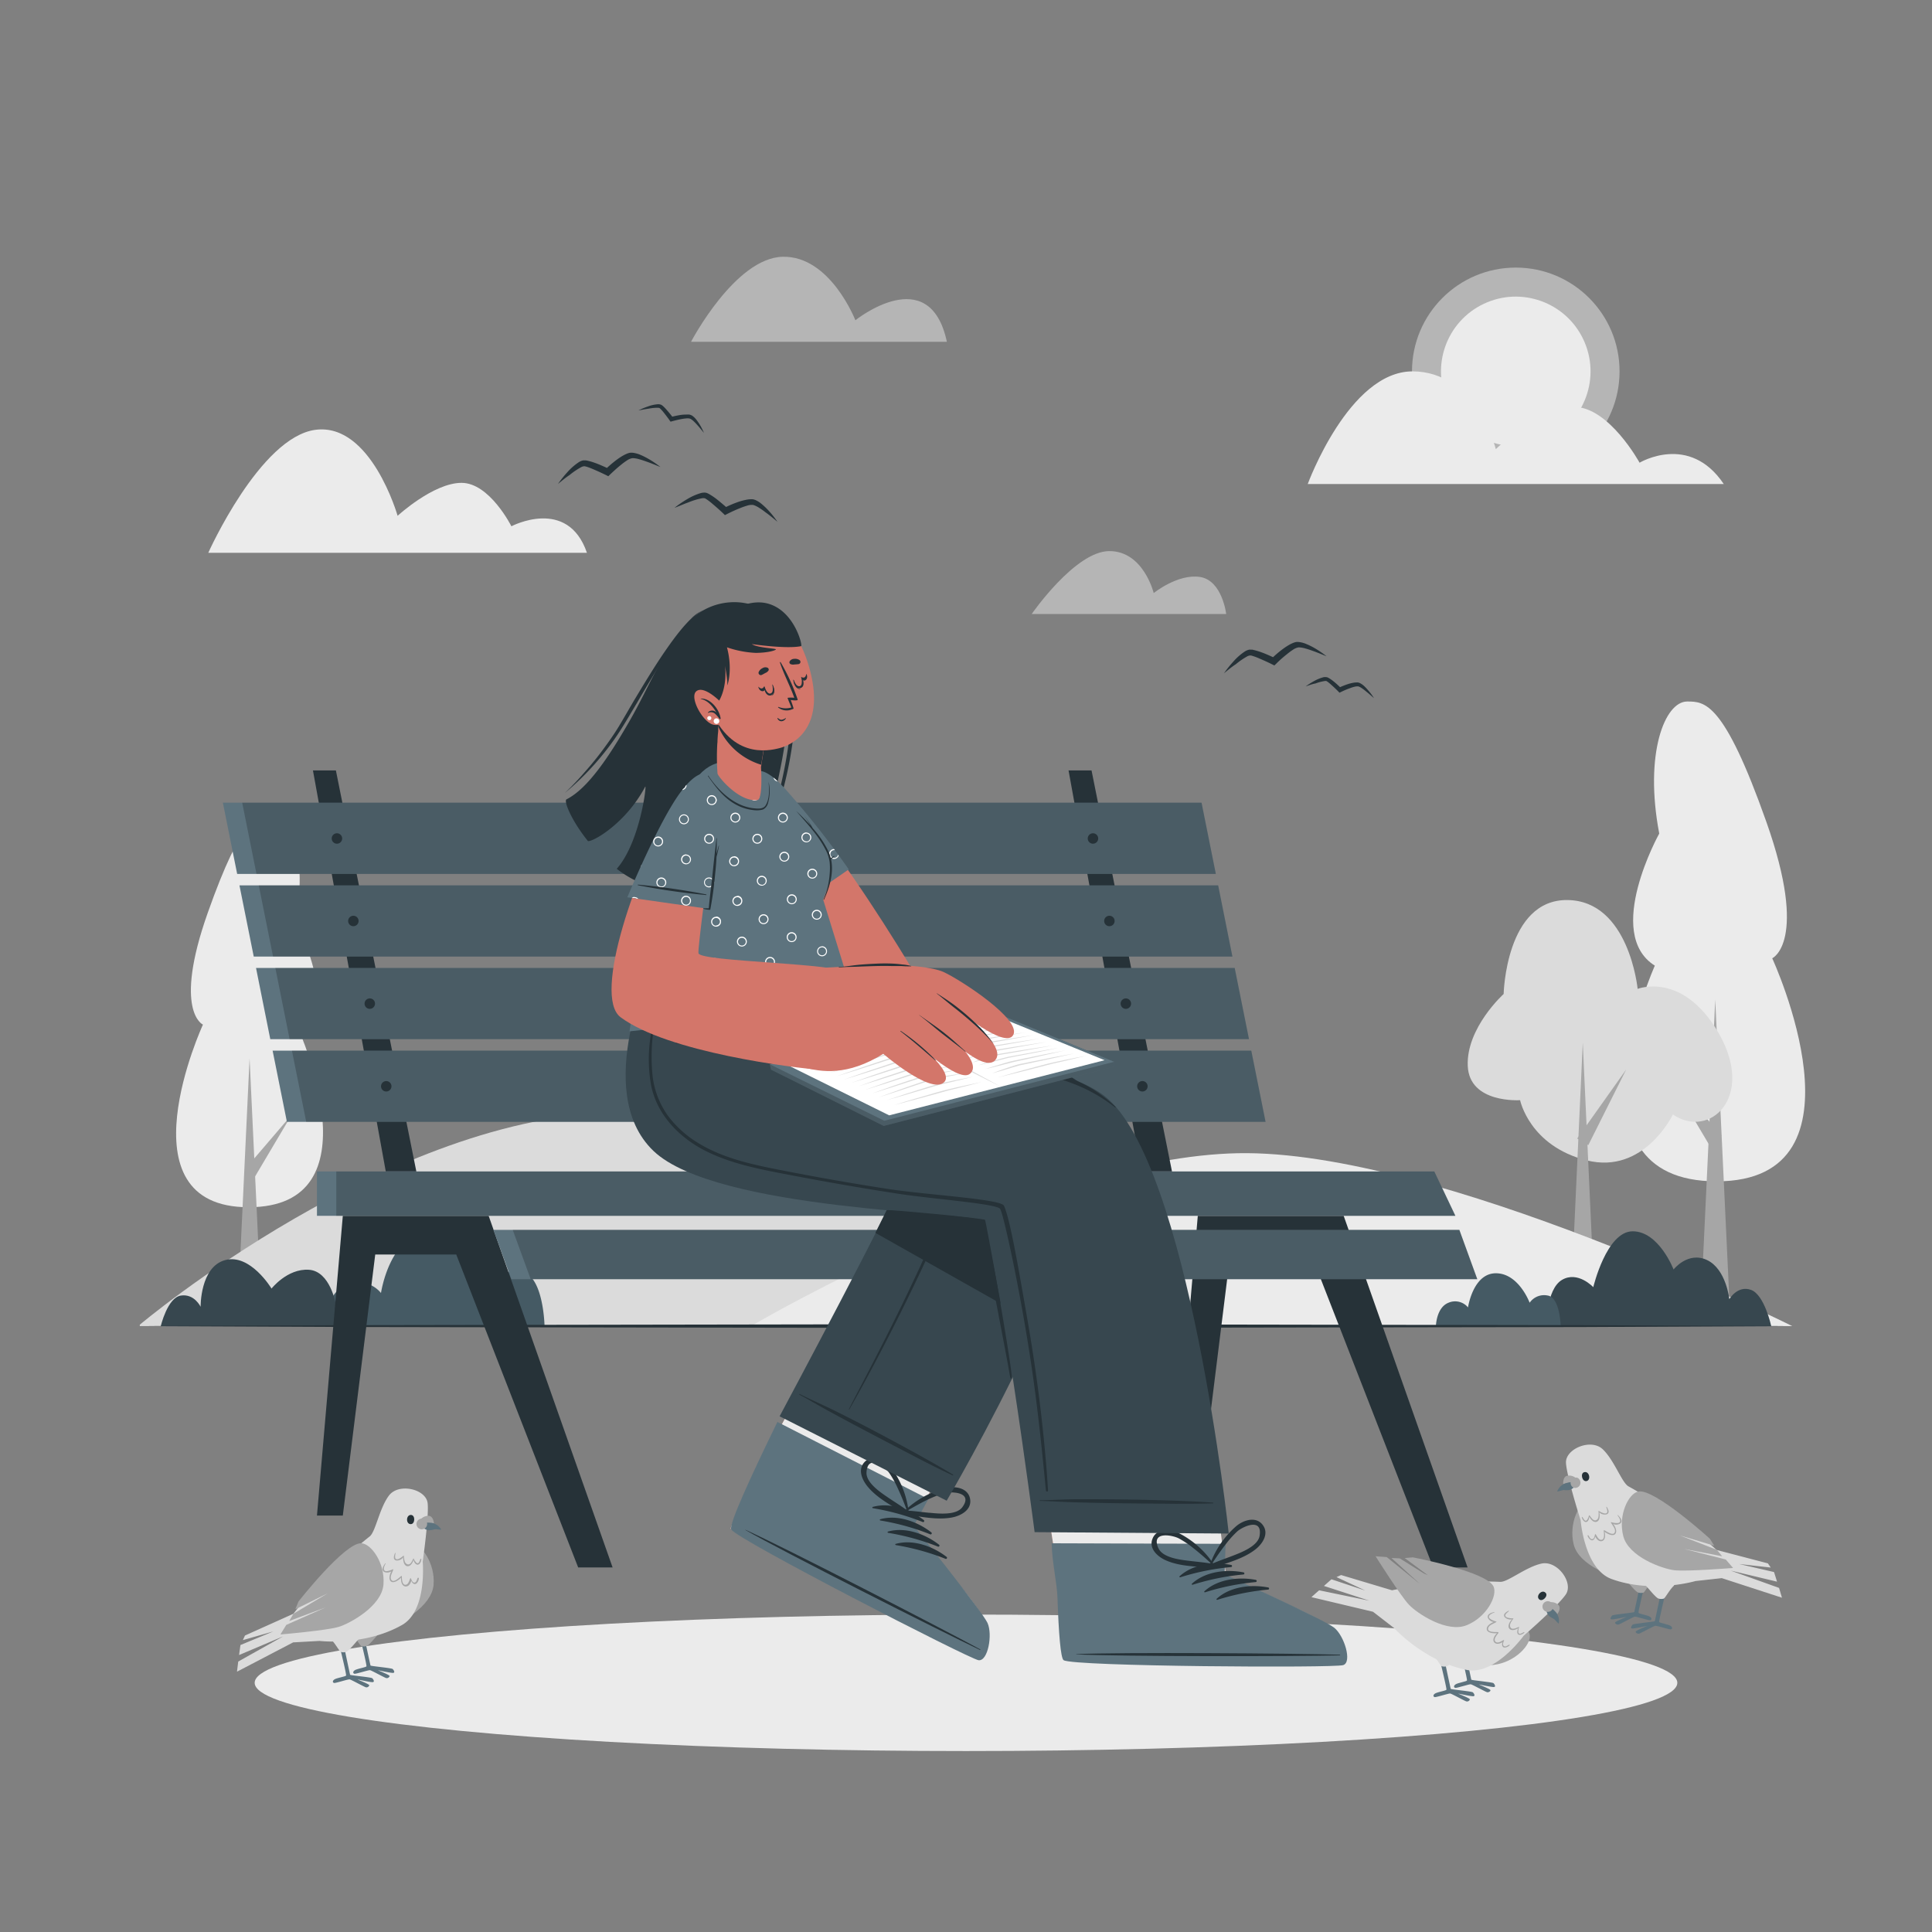<svg xmlns="http://www.w3.org/2000/svg" viewBox="0 0 500 500"><rect x="0" y="0" width="500" height="500" fill="#808080" stroke="none"/><g id="freepik--background-complete--inject-5"><path d="M428.27,249.91s-25.06,55.82,16,55.82S458.65,248,458.65,248s9.49-4.18-1.52-35.31-15.93-31.14-20.5-31.14c-5.78,0-11.16,13.48-7.22,34.17C429.41,215.74,415,241.56,428.27,249.91Z" style="fill:#ebebeb"></path><polygon points="447.86 342.74 443.9 258.67 439.95 342.74 447.86 342.74" style="fill:#a6a6a6"></polygon><polygon points="445.51 293.92 430.61 276.51 442.3 296.22 445.51 293.92" style="fill:#a6a6a6"></polygon><path d="M77.39,266.72s20.52,45.71-13.06,45.71-11.81-47.26-11.81-47.26-7.78-3.42,1.24-28.92,13.05-25.5,16.79-25.5c4.73,0,9.14,11,5.91,28C76.46,238.74,88.27,259.88,77.39,266.72Z" style="fill:#ebebeb"></path><polygon points="61.35 342.74 64.59 273.89 67.83 342.74 61.35 342.74" style="fill:#a6a6a6"></polygon><polygon points="63.27 302.76 75.48 288.5 65.91 304.64 63.27 302.76" style="fill:#a6a6a6"></polygon><path d="M423.82,255.92s11.69-4.64,21,11.51c9.52,16.56-2.41,27.47-11.88,21,0,0-7.42,15.59-22.27,11.88s-17.27-15.59-17.27-15.59-13.17.93-13.55-8.91,9.29-18.56,9.29-18.56.55-24.5,16.51-24.32S423.82,255.92,423.82,255.92Z" style="fill:#dbdbdb"></path><polygon points="412.96 342.74 409.62 269.84 406.27 342.74 412.96 342.74" style="fill:#a6a6a6"></polygon><polygon points="411.05 296.36 420.86 276.78 408.18 294.64 411.05 296.36" style="fill:#a6a6a6"></polygon><path d="M36.18,342.83s65.15-54.9,124.6-54.9c71.47,0,142.63,55.26,142.63,55.26H36.18" style="fill:#dbdbdb"></path><path d="M195,342.83s73.85-43.33,125.35-44.38,143.49,44.74,143.49,44.74H195" style="fill:#ebebeb"></path><circle cx="392.28" cy="96.11" r="26.86" style="fill:#ebebeb;opacity:0.5"></circle><circle cx="392.28" cy="96.11" r="19.35" transform="translate(-3.45 176.87) rotate(-25.3)" style="fill:#ebebeb"></circle><path d="M446.11,125.27H338.44s10.68-29.16,27.11-29.16,21.57,20.13,21.57,20.13,11.09-10.94,20.2-10.94,17,14.45,17,14.45S437.21,112,446.11,125.27Z" style="fill:#ebebeb"></path><path d="M317.34,158.91H267s11.25-16.29,20.1-16.29,11.48,10.86,11.48,10.86,6.25-5.06,12-4.16S317.34,158.91,317.34,158.91Z" style="fill:#ebebeb;opacity:0.5"></path><path d="M151.9,143.07h-98s13.42-30,27.78-31.84,21.22,22.26,21.22,22.26,9.26-8.53,16.54-8.53,12.91,11.24,12.91,11.24S146.9,128.5,151.9,143.07Z" style="fill:#ebebeb"></path><path d="M245.05,88.45H178.84s11.37-21.71,23.71-22,18.82,16.43,18.82,16.43S240.56,67.45,245.05,88.45Z" style="fill:#ebebeb;opacity:0.5"></path></g><g id="freepik--Shadow--inject-5"><ellipse cx="250" cy="435.51" rx="184.09" ry="17.66" style="fill:#ebebeb"></ellipse></g><g id="freepik--Plants--inject-5"><path d="M140.93,343.23h-57s.13-8.49,5.73-10.74a7.65,7.65,0,0,1,8.94,2.14S100.89,319,111.33,319s15.44,13.45,15.44,13.45,2.34-4.06,8.13-3.31S140.93,343.23,140.93,343.23Z" style="fill:#455a64"></path><path d="M458.4,343.23s-1.75-8.16-5.24-9.41-5.61,2.4-5.61,2.4-.82-7.79-5.77-10.12-8.66,2.44-8.66,2.44-3.8-9.88-10.58-9.88-10.2,14.46-10.2,14.46-4-4.31-8.11-1.88-4.1,12-4.1,12Z" style="fill:#37474f"></path><path d="M94.15,343.23H41.6s1.73-7.41,5.22-7.94,5.1,2.91,5.1,2.91-.16-10.33,6.35-12.09,12,7.37,12,7.37,4.08-5.21,9.64-4.87,7,8.93,7,8.93S91.92,334.56,94.15,343.23Z" style="fill:#37474f"></path><path d="M403.9,343.23H371.61s.07-4.81,3.25-6.08a4.32,4.32,0,0,1,5.06,1.21s1.29-8.84,7.21-8.84,8.74,7.63,8.74,7.63a4.54,4.54,0,0,1,4.61-1.88C403.77,335.7,403.9,343.23,403.9,343.23Z" style="fill:#455a64"></path></g><g id="freepik--Floor--inject-5"><polygon points="37.79 343.19 90.84 342.95 143.9 342.86 250 342.69 356.1 342.86 409.15 342.95 462.21 343.19 409.15 343.44 356.1 343.52 250 343.69 143.9 343.52 90.84 343.43 37.79 343.19" style="fill:#263238"></polygon></g><g id="freepik--Bench--inject-5"><polygon points="88.72 314.65 82.03 392.23 88.72 392.23 97.11 324.67 118.08 324.67 149.63 405.65 158.54 405.65 126.46 314.65 88.72 314.65" style="fill:#263238"></polygon><polygon points="309.99 314.65 303.31 392.23 309.99 392.23 318.38 324.67 339.35 324.67 370.9 405.65 379.81 405.65 347.74 314.65 309.99 314.65" style="fill:#263238"></polygon><polygon points="86.93 199.39 107.75 303.18 99.84 303.18 80.99 199.39 86.93 199.39" style="fill:#263238"></polygon><polygon points="184 199.39 204.82 303.18 196.91 303.18 178.06 199.39 184 199.39" style="fill:#263238"></polygon><polygon points="282.49 199.39 303.31 303.18 295.39 303.18 276.54 199.39 282.49 199.39" style="fill:#263238"></polygon><polygon points="314.66 226.18 61.38 226.18 57.68 207.74 310.96 207.74 314.66 226.18" style="fill:#5D737E"></polygon><polygon points="314.66 226.18 66.38 226.18 62.68 207.74 310.96 207.74 314.66 226.18" style="opacity:0.2"></polygon><polygon points="318.95 247.56 65.67 247.56 61.97 229.13 315.26 229.13 318.95 247.56" style="fill:#5D737E"></polygon><polygon points="318.95 247.56 70.67 247.56 66.97 229.13 315.26 229.13 318.95 247.56" style="opacity:0.2"></polygon><polygon points="323.24 268.94 69.95 268.94 66.26 250.51 319.54 250.51 323.24 268.94" style="fill:#5D737E"></polygon><polygon points="323.24 268.94 74.95 268.94 71.26 250.51 319.54 250.51 323.24 268.94" style="opacity:0.2"></polygon><polygon points="327.53 290.33 74.25 290.33 70.55 271.9 323.83 271.9 327.53 290.33" style="fill:#5D737E"></polygon><polygon points="327.53 290.33 79.25 290.33 75.55 271.9 323.83 271.9 327.53 290.33" style="opacity:0.2"></polygon><path d="M88.55,217a1.35,1.35,0,1,1-1.35-1.35A1.35,1.35,0,0,1,88.55,217Z" style="fill:#263238"></path><path d="M92.8,238.35A1.35,1.35,0,1,1,91.45,237,1.34,1.34,0,0,1,92.8,238.35Z" style="fill:#263238"></path><path d="M97.05,259.73a1.35,1.35,0,1,1-1.34-1.34A1.34,1.34,0,0,1,97.05,259.73Z" style="fill:#263238"></path><path d="M101.31,281.12a1.35,1.35,0,1,1-1.35-1.34A1.35,1.35,0,0,1,101.31,281.12Z" style="fill:#263238"></path><path d="M185.43,217a1.35,1.35,0,1,1-1.34-1.35A1.34,1.34,0,0,1,185.43,217Z" style="fill:#263238"></path><path d="M189.69,238.35a1.35,1.35,0,1,1-1.35-1.35A1.35,1.35,0,0,1,189.69,238.35Z" style="fill:#263238"></path><circle cx="192.59" cy="259.73" r="1.35" style="fill:#263238"></circle><path d="M198.19,281.12a1.35,1.35,0,1,1-1.34-1.34A1.34,1.34,0,0,1,198.19,281.12Z" style="fill:#263238"></path><path d="M284.21,217a1.35,1.35,0,1,1-1.35-1.35A1.34,1.34,0,0,1,284.21,217Z" style="fill:#263238"></path><path d="M288.46,238.35a1.35,1.35,0,1,1-1.34-1.35A1.34,1.34,0,0,1,288.46,238.35Z" style="fill:#263238"></path><path d="M292.72,259.73a1.35,1.35,0,1,1-1.35-1.34A1.35,1.35,0,0,1,292.72,259.73Z" style="fill:#263238"></path><path d="M297,281.12a1.35,1.35,0,1,1-1.35-1.34A1.34,1.34,0,0,1,297,281.12Z" style="fill:#263238"></path><polygon points="382.32 331.05 132.34 331.05 127.69 318.29 377.68 318.29 382.32 331.05" style="fill:#5D737E"></polygon><polygon points="382.32 331.05 137.34 331.05 132.69 318.29 377.68 318.29 382.32 331.05" style="opacity:0.2"></polygon><polygon points="376.65 314.65 82.03 314.65 82.03 303.18 371.2 303.18 376.65 314.65" style="fill:#5D737E"></polygon><polygon points="376.65 314.65 87.03 314.65 87.03 303.18 371.2 303.18 376.65 314.65" style="opacity:0.2"></polygon></g><g id="freepik--Birds--inject-5"><path d="M165.23,106.22a18.34,18.34,0,0,1,2.37-1,9.71,9.71,0,0,1,2.59-.6,2.14,2.14,0,0,1,.8.09,1.39,1.39,0,0,1,.25.12l.16.11a3,3,0,0,1,.27.23,9.35,9.35,0,0,1,.94,1,24.57,24.57,0,0,1,1.62,2l-.64-.23a21.74,21.74,0,0,1,2.64-.56,10.43,10.43,0,0,1,1.38-.09,4.56,4.56,0,0,1,.73,0,2,2,0,0,1,.4.1,2.76,2.76,0,0,1,.39.18,5,5,0,0,1,1.05,1c.28.36.53.73.78,1.1a17,17,0,0,1,1.22,2.36c-.56-.68-1.11-1.36-1.69-2-.29-.33-.58-.64-.89-.93a4.25,4.25,0,0,0-.93-.72,2.31,2.31,0,0,0-1-.1,11.09,11.09,0,0,0-1.24.16c-.82.15-1.67.36-2.48.58l-.41.11-.24-.33c-.47-.69-1-1.36-1.5-2a10.19,10.19,0,0,0-.8-.91,1.19,1.19,0,0,0-.2-.19l-.09-.08s0,0,0,0a1.24,1.24,0,0,0-.46-.09,12.37,12.37,0,0,0-2.44.24C166.91,105.89,166.07,106.07,165.23,106.22Z" style="fill:#263238"></path><path d="M174.56,131.42a28.84,28.84,0,0,1,3.18-2.18,15.16,15.16,0,0,1,3.63-1.63,3.47,3.47,0,0,1,1.21-.11,2.24,2.24,0,0,1,.39.1l.27.12a4.13,4.13,0,0,1,.47.26,17.17,17.17,0,0,1,1.66,1.12c1,.79,2,1.64,3,2.52l-1-.14a28.17,28.17,0,0,1,3.71-1.59,15.86,15.86,0,0,1,2-.54,6.36,6.36,0,0,1,1.1-.14,4.1,4.1,0,0,1,.6,0c.21,0,.43.11.64.16a6.87,6.87,0,0,1,1.82,1.17,17.7,17.7,0,0,1,1.47,1.39,25.41,25.41,0,0,1,2.49,3.1c-1-.83-2-1.67-3.08-2.44a16.56,16.56,0,0,0-1.57-1.11,6.66,6.66,0,0,0-1.58-.79,3.62,3.62,0,0,0-1.54.15,17.66,17.66,0,0,0-1.77.61c-1.17.46-2.35,1-3.48,1.57l-.57.29-.44-.43c-.9-.86-1.85-1.7-2.8-2.5a16.44,16.44,0,0,0-1.44-1.12l-.35-.22-.16-.09s0,0-.07,0a1.92,1.92,0,0,0-.69,0,18.54,18.54,0,0,0-3.52,1.07C176.93,130.45,175.75,131,174.56,131.42Z" style="fill:#263238"></path><path d="M337.91,177.65a18.29,18.29,0,0,1,2.18-1.39,10.09,10.09,0,0,1,2.45-1,2.11,2.11,0,0,1,.81,0,1,1,0,0,1,.26.07l.17.09a3.3,3.3,0,0,1,.32.18,11,11,0,0,1,1.08.78c.68.55,1.3,1.14,1.93,1.75l-.67-.12a20.08,20.08,0,0,1,2.51-1,9.84,9.84,0,0,1,1.35-.32,4.21,4.21,0,0,1,.73-.07,3,3,0,0,1,.41,0,3.86,3.86,0,0,1,.42.12,4.81,4.81,0,0,1,1.19.82,12.28,12.28,0,0,1,.95,1,16.28,16.28,0,0,1,1.59,2.12c-.67-.58-1.32-1.16-2-1.7a12.39,12.39,0,0,0-1-.77,4.44,4.44,0,0,0-1-.56,2.52,2.52,0,0,0-1,.07,8.6,8.6,0,0,0-1.19.37c-.8.28-1.6.62-2.36,1l-.39.18-.28-.3c-.58-.59-1.2-1.17-1.82-1.72a11,11,0,0,0-.93-.78l-.23-.15-.11-.07,0,0a1.35,1.35,0,0,0-.46,0,12.08,12.08,0,0,0-2.37.63C339.52,177.05,338.72,177.36,337.91,177.65Z" style="fill:#263238"></path><path d="M316.78,174.23a28,28,0,0,1,2.4-3,14.66,14.66,0,0,1,3-2.64,3.43,3.43,0,0,1,1.12-.46,2.55,2.55,0,0,1,.41,0l.29,0c.19,0,.35.07.52.1a17.94,17.94,0,0,1,1.92.58c1.24.44,2.41,1,3.59,1.52l-1,.17a28.42,28.42,0,0,1,3.08-2.62,16.32,16.32,0,0,1,1.75-1.12,8.38,8.38,0,0,1,1-.45,4.59,4.59,0,0,1,.59-.16,3.5,3.5,0,0,1,.65,0,6.89,6.89,0,0,1,2.09.57,19.16,19.16,0,0,1,1.82.89,26.16,26.16,0,0,1,3.3,2.23c-1.23-.49-2.44-1-3.67-1.43-.61-.22-1.22-.43-1.83-.59a6.35,6.35,0,0,0-1.74-.28,3.57,3.57,0,0,0-1.43.6,15.35,15.35,0,0,0-1.51,1.11c-1,.78-2,1.66-2.86,2.53l-.46.44-.55-.27c-1.11-.56-2.27-1.08-3.41-1.56a13.64,13.64,0,0,0-1.7-.64,3.59,3.59,0,0,0-.41-.11l-.18,0h-.07a2.05,2.05,0,0,0-.66.2,19.4,19.4,0,0,0-3,2.06C318.76,172.59,317.78,173.42,316.78,174.23Z" style="fill:#263238"></path><path d="M144.41,125.24a28,28,0,0,1,2.39-3,15.21,15.21,0,0,1,3-2.63,3.31,3.31,0,0,1,1.12-.46,2.62,2.62,0,0,1,.41,0l.29,0a4.51,4.51,0,0,1,.53.1,16.47,16.47,0,0,1,1.92.58c1.23.44,2.4,1,3.58,1.52l-1,.16a30.87,30.87,0,0,1,3.08-2.62,16.68,16.68,0,0,1,1.74-1.11,7.59,7.59,0,0,1,1-.45,3.65,3.65,0,0,1,.59-.16,4.78,4.78,0,0,1,.66,0,7.21,7.21,0,0,1,2.08.57c.64.27,1.23.58,1.82.9a25.72,25.72,0,0,1,3.3,2.22c-1.23-.49-2.44-1-3.67-1.42-.6-.22-1.22-.43-1.83-.59a6.29,6.29,0,0,0-1.74-.28,3.43,3.43,0,0,0-1.43.6,15.12,15.12,0,0,0-1.5,1.1c-1,.79-1.95,1.67-2.87,2.54l-.45.44-.55-.28c-1.11-.55-2.27-1.07-3.41-1.56a17.92,17.92,0,0,0-1.71-.64c-.13,0-.28-.08-.4-.1l-.18,0h-.07a2,2,0,0,0-.66.21,19,19,0,0,0-3.05,2.06C146.38,123.6,145.41,124.43,144.41,125.24Z" style="fill:#263238"></path></g><g id="freepik--Pigeons--inject-5"><path d="M411.19,388.24c-2.53.52-5.28,6.08-3.91,11.49s10.09,8.49,13.19,8.88,15.24-.59,15.24-.59l-1.9-2.19L423,403.1l9.85,1.9-1.36-1.68-9.61-3.74,8.93,2.69-1.13-1.81S415.39,387.37,411.19,388.24Z" style="fill:#a6a6a6"></path><path d="M429.88,412c0,.08-1.56,7.39-1.61,7.55s-5.44.63-5.74.9-.66.92-.16,1,3.85-.68,3.94-.67-3,1.17-3,1.5.49.58.85.52,3.84-2,4.24-2.05,3.61,1,4,.93.53-.53-.08-.92-2.84-.74-2.94-1,1.7-7.71,1.7-7.71Z" style="fill:#5D737E"></path><path d="M424.55,409.65c0,.08-1.55,7.38-1.61,7.55s-5.44.63-5.73.9-.67.91-.16,1,3.85-.68,3.93-.67-3,1.17-3,1.5.49.58.85.52,3.85-2,4.24-2.06,3.61,1,4,.93.52-.52-.09-.92-2.83-.73-2.94-1,1.7-7.72,1.7-7.72Z" style="fill:#5D737E"></path><path d="M420.53,408.64c1,1.06,2.79,3.37,3.47,3.52a2.48,2.48,0,0,0,1.32,0c.34-.1,1.57-2.4,2.59-3.3S419.43,407.47,420.53,408.64Z" style="fill:#a6a6a6"></path><path d="M425.79,410.2c1,1.06,2.79,3.37,3.48,3.52a2.44,2.44,0,0,0,1.31,0c.34-.1,1.57-2.4,2.59-3.3S424.69,409,425.79,410.2Z" style="fill:#dbdbdb"></path><path d="M409.06,393.37c0,.16,1,12.71,8,15.27,10.56,3.85,21.74.53,21.74.53l6.8-.75,15.57,5.07-.75-2.54-12.54-4.49,12,2.87c0-.12-.77-2.49-.77-2.49l-9-2.07,8.16.91-.74-1.08-13.29-3.48a117.22,117.22,0,0,0-22.77-16.44c-1.73-.92-3.67-6.76-6.69-9.62s-9.63-.14-9.51,3.49C405.44,382,409,393.31,409.06,393.37Z" style="fill:#dbdbdb"></path><path d="M410,381c1.29-.35,1.82,2,.63,2.29S408.9,381.26,410,381Z" style="fill:#263238"></path><path d="M407.63,382.36a2.66,2.66,0,0,0-2.23-.39c-1,.44-.84,2.12-.84,2.12a10,10,0,0,1,2.56-.47C408.16,383.64,407.63,382.36,407.63,382.36Z" style="fill:#a6a6a6"></path><path d="M407.66,384.54a2.94,2.94,0,0,1-1.44,1.06,5.31,5.31,0,0,1-2-.07Z" style="fill:#5D737E"></path><path d="M407.14,383.52a8.51,8.51,0,0,0-2.07.38A3.53,3.53,0,0,0,403,386c.09.07,4.74-1.3,4.74-1.3Z" style="fill:#5D737E"></path><path d="M408.18,382.43a1.38,1.38,0,0,0-.87,2.61,1.38,1.38,0,0,0,.87-2.61Z" style="fill:#a6a6a6"></path><path d="M409.51,392.6c.29.33.64,1.41,1.22.76a3.5,3.5,0,0,0,.5-1.19s0,0,0,0h0a0,0,0,0,1,.06,0s.05,0,.06,0c.42.49,1,1.61,1.77,1.23s.6-1.54.58-2.22l0,0c-.05-.07,0-.18.1-.14a4.64,4.64,0,0,0,1.42.63c1.19.14.68-1,.48-1.62,0-.09.08-.14.13-.06.34.55.87,1.5,0,1.91a2.06,2.06,0,0,1-1.94-.51c.19.8.19,2.12-.65,2.43s-1.59-.62-1.92-1.32c-.05.54-.23,1.22-.75,1.38s-1.1-.64-1.18-1.15A.06.06,0,0,1,409.51,392.6Z" style="fill:#a6a6a6"></path><path d="M411.07,397.34c.25.34.46,1,.95,1s.62-.64.74-1.06a.36.36,0,0,1,0-.1c0-.11.14-.2.21-.1.35.5.78,1.61,1.58,1.41s.56-1.73.5-2.29a.08.08,0,0,1,0-.08.12.12,0,0,1,.17-.08c.58.3,2.47,1.69,2.73.34.15-.76-.65-1.63-1-2.27h0a.09.09,0,0,1,.06-.17,4.69,4.69,0,0,0,1.74.22c1.11-.25.26-1.45-.12-1.95a.06.06,0,0,1,.09-.09c.49.49,1.36,1.4.68,2.09a1.91,1.91,0,0,1-1.91.19c.56.73,1.11,1.91.53,2.59s-2.06,0-2.76-.59c.22.78.24,2.07-.56,2.39s-1.53-.44-1.86-1.16c-.09.48-.35,1-.82,1s-1.08-.75-1.15-1.23C410.9,397.33,411,397.26,411.07,397.34Z" style="fill:#a6a6a6"></path><path d="M424,386c-2.54.52-5.28,6.08-3.91,11.5s10.09,8.48,13.19,8.87,15.24-.58,15.24-.58l-1.9-2.2-10.78-2.73,9.85,1.9-1.36-1.67-9.61-3.74,8.92,2.68-1.12-1.8S428.17,385.17,424,386Z" style="fill:#a6a6a6"></path><path d="M106.45,399.45c2.58.09,6.21,5.12,5.76,10.69s-8.55,10-11.54,10.93S85.54,423,85.54,423l1.51-2.48,10.18-4.48-9.4,3.51,1.07-1.87,8.85-5.28-8.35,4.12.8-2S102.16,399.29,106.45,399.45Z" style="fill:#a6a6a6"></path><path d="M89,425.87c0,.09,1.55,7.39,1.61,7.56s5.44.62,5.73.9.67.91.16,1-3.85-.69-3.93-.67,3,1.17,3,1.5a.77.77,0,0,1-.85.52c-.36-.06-3.85-2-4.24-2.06s-3.61,1-4,.93-.52-.53.08-.92,2.84-.73,3-1-1.7-7.72-1.7-7.72Z" style="fill:#5D737E"></path><path d="M94.27,423.49c0,.09,1.56,7.39,1.62,7.55s5.44.63,5.73.9.67.92.16,1-3.85-.68-3.94-.67,3,1.17,3,1.5a.77.77,0,0,1-.86.52c-.36-.05-3.84-2-4.23-2.05s-3.62,1-4,.93-.53-.53.08-.92,2.84-.74,3-1-1.7-7.71-1.7-7.71Z" style="fill:#5D737E"></path><path d="M98.3,422.48c-1,1.07-2.79,3.37-3.47,3.52a2.28,2.28,0,0,1-1.32,0c-.34-.1-1.57-2.39-2.59-3.29S99.4,421.31,98.3,422.48Z" style="fill:#a6a6a6"></path><path d="M93,424c-1,1.07-2.79,3.38-3.47,3.52a2.29,2.29,0,0,1-1.32,0c-.34-.1-1.57-2.39-2.59-3.29S94.13,422.87,93,424Z" style="fill:#dbdbdb"></path><path d="M109.4,404.16c0,.16,1.16,12.69-5.36,16.39-9.78,5.54-21.36,4.12-21.36,4.12l-6.82.38-14.52,7.58c0-.11.24-2,.32-2.63l11.62-6.51-11.4,4.83c0-.13.35-2.58.35-2.59l8.51-3.52-7.89,2.25.55-1.19,12.53-5.63a117.72,117.72,0,0,1,19.73-20c1.55-1.19,2.5-7.27,5-10.59s9.47-1.73,10,1.87C111.08,392.32,109.41,404.1,109.4,404.16Z" style="fill:#dbdbdb"></path><path d="M106.43,392.07c-1.33-.13-1.47,2.24-.23,2.37S107.55,392.18,106.43,392.07Z" style="fill:#263238"></path><path d="M109,393.06a2.66,2.66,0,0,1,2.13-.75c1.08.27,1.18,1.95,1.18,1.95a10.06,10.06,0,0,0-2.6,0C108.68,394.41,109,393.06,109,393.06Z" style="fill:#a6a6a6"></path><path d="M109.32,395.22a3,3,0,0,0,1.59.81,5.31,5.31,0,0,0,2-.4Z" style="fill:#5D737E"></path><path d="M109.66,394.12a9.06,9.06,0,0,1,2.1,0,3.55,3.55,0,0,1,2.44,1.75c-.08.09-4.89-.5-4.89-.5Z" style="fill:#5D737E"></path><path d="M108.45,393.22a1.38,1.38,0,1,1-.6,1.61A1.4,1.4,0,0,1,108.45,393.22Z" style="fill:#a6a6a6"></path><path d="M108.82,403.47c-.23.38-.39,1.5-1.07.95a3.32,3.32,0,0,1-.69-1.09l0,0h0a0,0,0,0,0-.07,0,.05.05,0,0,0,0,0c-.33.56-.71,1.76-1.54,1.51s-.84-1.42-.94-2.1v0c0-.07,0-.17-.11-.12a4.67,4.67,0,0,1-1.3.86c-1.15.34-.84-.88-.74-1.52a.07.07,0,0,0-.14,0c-.24.61-.61,1.63.3,1.89a2,2,0,0,0,1.83-.82c-.06.82.16,2.12,1,2.29s1.46-.88,1.68-1.62c.13.52.42,1.17,1,1.23s1-.81,1-1.33A.07.07,0,0,0,108.82,403.47Z" style="fill:#a6a6a6"></path><path d="M108.07,408.41c-.18.37-.28,1.08-.77,1.16s-.71-.53-.9-.93c0,0,0-.06,0-.09s-.17-.18-.23-.07c-.26.56-.5,1.72-1.32,1.66S104,408.52,104,408c0,0,0-.05,0-.07a.12.12,0,0,0-.17-.05c-.52.4-2.16,2.08-2.64.79-.28-.73.37-1.71.57-2.4h0a.09.09,0,0,0-.09-.15,5,5,0,0,1-1.67.5c-1.14-.06-.5-1.39-.21-1.95a.06.06,0,1,0-.1-.06c-.41.56-1.11,1.6-.33,2.17a1.91,1.91,0,0,0,1.92-.14c-.44.82-.78,2.08-.1,2.64s2-.32,2.63-1c-.09.81.1,2.08,1,2.27s1.44-.69,1.64-1.45c.17.45.5.9,1,.85s.94-.91.93-1.4A.1.1,0,0,0,108.07,408.41Z" style="fill:#a6a6a6"></path><path d="M93.48,399.39c2.59.09,6.21,5.12,5.76,10.69s-8.55,10-11.54,10.94S72.57,423,72.57,423l1.52-2.48L84.26,416l-9.4,3.51,1.07-1.87,8.86-5.28-8.36,4.12.81-2S89.19,399.23,93.48,399.39Z" style="fill:#a6a6a6"></path><path d="M395.89,423.1c.42,2.55-3.78,7.11-9.33,7.77s-11.54-6.37-13-9.12-4.92-14.44-4.92-14.44l2.73,1,6.42,9.08-5.31-8.51,2.05.67,6.94,7.63-5.71-7.37,2.09.4S395.19,418.86,395.89,423.1Z" style="fill:#a6a6a6"></path><path d="M373.83,429.53c0,.09,1.56,7.39,1.62,7.55s5.44.63,5.73.9.67.92.16,1-3.85-.68-3.94-.67,3,1.17,3,1.5a.76.76,0,0,1-.86.52c-.36-.05-3.84-2-4.23-2.05s-3.62,1-4,.93-.53-.53.08-.92,2.84-.74,2.95-1-1.7-7.71-1.7-7.71Z" style="fill:#5D737E"></path><path d="M379.16,427.15c0,.08,1.56,7.38,1.61,7.55s5.44.63,5.74.9.66.92.16,1-3.85-.68-3.94-.67,3,1.17,3,1.5-.49.58-.85.52-3.84-2-4.24-2.06-3.61,1-4,.93-.53-.52.08-.92,2.84-.73,2.94-1-1.69-7.72-1.69-7.72Z" style="fill:#5D737E"></path><path d="M383.19,426.14c-1,1.06-2.79,3.37-3.47,3.52a2.47,2.47,0,0,1-1.32,0c-.34-.1-1.57-2.4-2.59-3.3S384.29,425,383.19,426.14Z" style="fill:#a6a6a6"></path><path d="M377.92,427.7c-1,1.06-2.79,3.37-3.47,3.52a2.38,2.38,0,0,1-1.32,0c-.34-.1-1.57-2.4-2.59-3.3S379,426.53,377.92,427.7Z" style="fill:#dbdbdb"></path><path d="M394.36,423.3c-.12.11-7.44,10.35-14.78,8.87-11-2.22-18.84-10.87-18.84-10.87l-5.41-4.18-15.93-3.78c.08-.07,1.48-1.35,2-1.77l13,2.69-11.77-3.82,1.95-1.72,8.75,2.91-7.45-3.48,1.2-.53,13.16,3.94a117.81,117.81,0,0,1,28-2.18c1.95.12,6.65-3.86,10.72-4.73s8.29,4.9,6.3,7.94C403.38,415.46,394.41,423.26,394.36,423.3Z" style="fill:#dbdbdb"></path><path d="M400,412.22c-.92-1-2.57.73-1.72,1.63S400.8,413,400,412.22Z" style="fill:#263238"></path><path d="M401.32,414.64a2.66,2.66,0,0,1,2.1.83c.64.91-.38,2.25-.38,2.25a9.91,9.91,0,0,0-2-1.74C400.2,415.46,401.32,414.64,401.32,414.64Z" style="fill:#a6a6a6"></path><path d="M400.15,416.49a3,3,0,0,0,.68,1.65,5.43,5.43,0,0,0,1.73,1Z" style="fill:#5D737E"></path><path d="M401.13,415.88a9.09,9.09,0,0,1,1.57,1.41,3.52,3.52,0,0,1,.69,2.91c-.12,0-3.37-3.58-3.37-3.58Z" style="fill:#5D737E"></path><path d="M400.81,414.41a1.38,1.38,0,1,1-1.51.82A1.4,1.4,0,0,1,400.81,414.41Z" style="fill:#a6a6a6"></path><path d="M394.37,422.4c-.41.13-1.27.88-1.43,0a3.33,3.33,0,0,1,.2-1.28s0,0,0,0h0s0,0,0-.06h-.06c-.61.2-1.69.86-2.15.13s.29-1.63.66-2.2h0c.08,0,.09-.16,0-.17a4.5,4.5,0,0,1-1.54-.2c-1.09-.5-.06-1.21.43-1.63a.07.07,0,0,0-.08-.12c-.57.3-1.52.83-1,1.62a2.06,2.06,0,0,0,1.93.58c-.59.58-1.27,1.71-.72,2.41s1.68.3,2.33-.12c-.24.48-.44,1.16-.07,1.56s1.26,0,1.61-.37A.07.07,0,0,0,394.37,422.4Z" style="fill:#a6a6a6"></path><path d="M390.58,425.64c-.39.16-.92.64-1.35.37s-.19-.86-.07-1.29l.07-.06c.07-.09,0-.25-.13-.2-.56.25-1.5,1-2.09.38s.43-1.77.78-2.22a.08.08,0,0,0,0-.08.11.11,0,0,0-.1-.15c-.65-.05-3,.16-2.51-1.13.27-.74,1.4-1.06,2-1.45h0a.09.09,0,0,0,0-.18,4.59,4.59,0,0,1-1.59-.72c-.82-.79.53-1.37,1.12-1.6a.06.06,0,0,0,0-.12c-.67.16-1.88.49-1.67,1.43a1.9,1.9,0,0,0,1.54,1.15c-.86.33-1.95,1.06-1.8,1.94s1.75,1.08,2.66.94c-.59.55-1.28,1.63-.77,2.33s1.54.42,2.19,0c-.16.45-.21,1,.18,1.29s1.31-.08,1.63-.46C390.73,425.72,390.67,425.6,390.58,425.64Z" style="fill:#a6a6a6"></path><path d="M386.52,410.58c1.1,2.34-1.72,7.87-6.88,10s-12.83-3-15-5.27S356,402.76,356,402.76l2.89.21,8.64,7-7.42-6.76,2.16.1,8.74,5.46-7.48-5.55,2.11-.18S384.7,406.69,386.52,410.58Z" style="fill:#a6a6a6"></path></g><g id="freepik--Character--inject-5"><path d="M193.15,225.88a38.14,38.14,0,0,1-7.84,3.57c4.8-6.13,6.15-21.22,5.4-19.14-3.64,9.93-11.53,20.31-14.05,20.54,0,0,0,0,0,0a28.5,28.5,0,0,1-17.05-6s0,0,0,0c6.06-6.86,7.84-22.15,7.37-21.26-5,9.47-13.48,14.28-14.81,14.09h0c-4.33-5.37-6.33-10.42-5.56-10.81,5.58-2.82,11.11-11.23,16.28-20.21h0c5.11-8.86,8.23-17.51,14.8-25.15,6-7,16.2-7.14,21.35-2.49C212.54,171.18,196.65,223.81,193.15,225.88Z" style="fill:#263238"></path><path d="M198.07,158.25a10,10,0,0,1,2.94,3.13,23.43,23.43,0,0,1,2,3.87,40.52,40.52,0,0,1,2.14,8.39,65,65,0,0,1,.13,17.29,102.37,102.37,0,0,1-3.6,16.91c-.4,1.38-.89,2.74-1.32,4.11L198.87,216l-1.59,4-1.72,4,1.48-4.05,1.38-4.08,1.31-4.1c.39-1.37.83-2.74,1.19-4.13a110.94,110.94,0,0,0,3.37-16.81,68.27,68.27,0,0,0,.11-17.08,41.7,41.7,0,0,0-1.84-8.34,24.72,24.72,0,0,0-1.75-3.89,14.54,14.54,0,0,0-1.21-1.77A7,7,0,0,0,198.07,158.25Z" style="fill:#263238"></path><path d="M146.17,205.23a72.85,72.85,0,0,0,5.14-5.4q2.48-2.79,4.7-5.77c1.47-2,2.9-4,4.19-6.14s2.51-4.29,3.77-6.44c2.57-4.27,5.13-8.55,7.95-12.68,1.41-2.05,2.87-4.09,4.46-6a35,35,0,0,1,2.55-2.75,9,9,0,0,1,3.08-2.12,9.93,9.93,0,0,0-2.9,2.3,34.12,34.12,0,0,0-2.36,2.86c-1.5,2-2.88,4.05-4.22,6.14-2.67,4.19-5.23,8.45-7.73,12.76-1.29,2.14-2.53,4.29-3.86,6.41a65.81,65.81,0,0,1-4.34,6.13A72,72,0,0,1,146.17,205.23Z" style="fill:#263238"></path><path d="M201.32,202.46c19.68,20,46.1,67.22,49.52,74.41,2.33,4.88-23.19,17.75-24.27,14.2-1.39-4.55-26.21-53.94-31.82-81C192.29,198.15,197.34,198.41,201.32,202.46Z" style="fill:#d3766a"></path><path d="M225.37,287.72c.89,2.42,3.92,12.75,6,14s13.24,1,18.84,1,6.71-1.56,6.62-3.49S245,297,245,297s15.7,4.5,19.65,5.24,13.06,3,14.38-.25c.59-1.47-1.9-3-1.9-3s3.82,1.12,4.42-.78c.7-2.16-2.34-3.35-2.34-3.35s2.39.48,2.44-1.28c.12-3.94-14.82-5.87-14.82-5.87s11.44,5.56,11.81,2.35c.51-4.44-22.93-9.32-25.37-11.26a16.45,16.45,0,0,1-3.91-4.83Z" style="fill:#d3766a"></path><path d="M256.79,300.25a1.75,1.75,0,0,0-.54-1.5,4.82,4.82,0,0,0-1.36-.88,18.24,18.24,0,0,0-3.21-1c-2.21-.56-4.48-1-6.73-1.54a27.46,27.46,0,0,1,6.92.77,12.65,12.65,0,0,1,3.3,1.27,4.45,4.45,0,0,1,1.38,1.18A1.81,1.81,0,0,1,256.79,300.25Z" style="fill:#263238"></path><path d="M277.15,299c-1.62-.39-3.21-.85-4.8-1.31s-3.17-.95-4.76-1.42l-4.73-1.49c-1.58-.49-3.15-1-4.75-1.46a37.13,37.13,0,0,1,4.91.88c1.62.37,3.22.83,4.81,1.31s3.15,1,4.71,1.61S275.64,298.3,277.15,299Z" style="fill:#263238"></path><path d="M261.91,289.4a31.64,31.64,0,0,1,4.53.63,42.32,42.32,0,0,1,4.43,1.14,38.07,38.07,0,0,1,4.29,1.6,30.68,30.68,0,0,1,4.07,2.1c-1.45-.5-2.85-1.06-4.29-1.54s-2.86-1-4.3-1.41-2.89-.88-4.34-1.31S263.38,289.8,261.91,289.4Z" style="fill:#263238"></path><path d="M264.22,285.65a28.26,28.26,0,0,1,7.21,1.52,27.92,27.92,0,0,1,6.64,3.22c-2.33-.83-4.58-1.7-6.89-2.47S266.56,286.4,264.22,285.65Z" style="fill:#263238"></path><path d="M202.13,237.08,219.66,225A226.09,226.09,0,0,0,203,203.94c-8.27-9-10.71-3.14-8.68,7.21S202.13,237.08,202.13,237.08Z" style="fill:#5D737E"></path><path d="M208.7,215.47a1.28,1.28,0,1,0,1.28,1.28A1.28,1.28,0,0,0,208.7,215.47Zm0,2.31a1,1,0,1,1,1-1A1,1,0,0,1,208.7,217.78Zm-12.65-2a1.18,1.18,0,0,0-.62.17l.06.25a1,1,0,0,1,.56-.17,1,1,0,1,1,0,2.05H196c0,.08,0,.17.07.26a1.28,1.28,0,0,0,0-2.55Zm-.7-11.16a1.28,1.28,0,1,0,1.28,1.28A1.28,1.28,0,0,0,195.35,204.63Zm0,2.31a1,1,0,1,1,1-1A1,1,0,0,1,195.35,206.94Zm5.35-5.26-.52-.42a1.26,1.26,0,0,0,1.1,1Zm1.88,8.63a1.28,1.28,0,1,0,1.28,1.28A1.28,1.28,0,0,0,202.58,210.31Zm0,2.31a1,1,0,1,1,1-1A1,1,0,0,1,202.58,212.62Zm.37,7.81a1.28,1.28,0,1,0,1.28,1.28A1.28,1.28,0,0,0,203,220.43Zm0,2.31a1,1,0,1,1,1-1A1,1,0,0,1,203,222.74Zm7.25,2.08a1.28,1.28,0,1,0,1.27,1.28A1.28,1.28,0,0,0,210.2,224.82Zm0,2.31a1,1,0,1,1,1-1A1,1,0,0,1,210.2,227.13Zm-5.31,4.32a1.28,1.28,0,1,0,0,2.56,1.28,1.28,0,0,0,0-2.56Zm0,2.31a1,1,0,1,1,1-1A1,1,0,0,1,204.89,233.76Zm12-12.56a1,1,0,1,1-1-1.18.41.41,0,0,1,.16,0l-.2-.27a1.28,1.28,0,0,0,0,2.56,1.26,1.26,0,0,0,1.2-.87Z" style="fill:#fff"></path><path d="M215.8,221.54a171.71,171.71,0,0,0-14.31,10.6.08.08,0,0,0,.09.12,170.26,170.26,0,0,0,14.33-10.59C216,221.61,215.88,221.49,215.8,221.54Z" style="fill:#263238"></path><path d="M252.56,428.14c-2.37-.32-61.91-30-63.42-32.53-.19-.29,2.38-5.73,6-13.13,8.24-16.74,24.71-45.05,24.71-45.05l35.85,20.15L236,395s6.62,8,12,14.82c0,0,0,0,0,0a91.22,91.22,0,0,1,6.67,9C256,421.75,254.92,428.47,252.56,428.14Z" style="fill:#d3766a"></path><path d="M252.56,428.14c-2.37-.32-61.91-30-63.42-32.53-.19-.29,2.38-5.73,6-13.13,2.89-5.87,6.79-13.16,10.63-20.15l37.71,18.38L236,395s6.62,8,12,14.82c0,0,0,0,0,0a91.22,91.22,0,0,1,6.67,9C256,421.75,254.92,428.47,252.56,428.14Z" style="fill:#ebebeb"></path><path d="M253.24,429.66c-2.46-.38-62.42-31.2-64-33.82-.71-1.21,5.31-14.24,11.95-27.84l39.07,19.94-3.79,6.94S254.18,417,255.56,420,255.69,430,253.24,429.66Z" style="fill:#5D737E"></path><path d="M253.61,426.82c-9.92-5.41-50.47-26.31-60.69-30.91-.08,0-.11,0,0,.06,9.72,5.58,50.43,26.15,60.64,31C253.74,427.09,253.82,426.93,253.61,426.82Z" style="fill:#263238"></path><path d="M239.06,393.38c-3.57-2.78-8.72-4.65-13.2-3.39-.17.05-.1.29,0,.32a62.61,62.61,0,0,1,12.88,3.56A.28.28,0,0,0,239.06,393.38Z" style="fill:#263238"></path><path d="M241,396.56c-3.57-2.77-8.72-4.65-13.19-3.38-.18.05-.11.29,0,.32a62,62,0,0,1,12.88,3.56A.29.29,0,0,0,241,396.56Z" style="fill:#263238"></path><path d="M243,399.75c-3.57-2.77-8.72-4.65-13.19-3.38-.18.05-.1.29,0,.32a62.59,62.59,0,0,1,12.88,3.55A.28.28,0,0,0,243,399.75Z" style="fill:#263238"></path><path d="M245,402.94c-3.58-2.77-8.73-4.65-13.2-3.38-.18,0-.1.29.05.31a62.7,62.7,0,0,1,12.87,3.56A.29.29,0,0,0,245,402.94Z" style="fill:#263238"></path><path d="M251.07,388c-.45-2.94-3.84-3.46-6.21-2.92A23.74,23.74,0,0,0,234.11,391a.12.12,0,0,0,0,.19.56.56,0,0,0,.37.81c3.89.47,8,1.45,11.9.72C248.69,392.28,251.5,390.76,251.07,388Zm-10.53,3.52c-1.92-.19-3.82-.46-5.74-.58,2.1-1.15,4.14-2.38,6.35-3.32a25.57,25.57,0,0,1,3.27-1.19c1.72-.47,7.55-.35,4.63,3.63C247.43,392.24,242.83,391.72,240.54,391.5Z" style="fill:#263238"></path><path d="M224.59,384.79c2.55,3.06,6.33,4.92,9.62,7a.56.56,0,0,0,.81-.4.11.11,0,0,0,.13-.13,23.6,23.6,0,0,0-4.5-11.42c-1.48-1.93-4.42-3.68-6.65-1.71S223.1,383,224.59,384.79Zm-.34-3.74c.29-4.94,4.85-1.31,5.89.15a26.38,26.38,0,0,1,1.75,3,68.32,68.32,0,0,1,2.77,6.61c-1.55-1.14-3.19-2.14-4.78-3.22C228,386.31,224.1,383.77,224.25,381.05Z" style="fill:#263238"></path><path d="M245,388.38l-43.24-21.84s31.51-58.91,30.67-60c-2.9-3.75-38-2-53.15-17.11-16-15.95-3.46-40.81-3.46-40.81h41.92s-.71,13.54,1.1,15c1.19,1,62.83,6.94,65.24,23.21C288.21,315,245,388.38,245,388.38Z" style="fill:#37474f"></path><path d="M246.65,381.63c-5-3-10.11-5.8-15.25-8.57s-10.31-5.46-15.53-8.05c-3-1.46-6-2.78-8.91-4.23a.08.08,0,0,0-.08.14c2.59,1.39,5.1,2.91,7.68,4.31s5.09,2.76,7.65,4.11c5.15,2.74,10.33,5.41,15.5,8.11,2.92,1.52,5.87,3,8.83,4.37A.11.11,0,0,0,246.65,381.63Z" style="fill:#263238"></path><path d="M248.89,299.65c-1-2.13-3.76-2.44-5.8-2.95l-16.72-4.16c-9.88-2.45-20.06-4.76-28.91-10-4.23-2.5-8.33-5.66-10.44-10.22s-2.11-9.42-2.15-14.24c0-1.19.07-2.38.15-3.57,0-.1-.16-.1-.17,0-.31,4.75-.79,9.5.27,14.19a19.15,19.15,0,0,0,2.66,6.4,22.06,22.06,0,0,0,4.82,5.06c7.83,6.14,17.65,9.08,27.14,11.5,5.37,1.37,10.75,2.68,16.13,4l8.31,2a7.63,7.63,0,0,1,3.41,1.35,3.58,3.58,0,0,1,1,3,11.87,11.87,0,0,1-.84,3.3c-.5,1.3-1,2.59-1.55,3.89q-1.53,3.78-3.15,7.53-3.25,7.56-6.77,15c-4.66,9.9-9.64,19.64-14.72,29.33-.63,1.21-1.25,2.42-1.87,3.64,0,.07.08.13.12.06,5.44-9.58,10.52-19.37,15.36-29.27s9.37-19.79,13.26-30C249.13,303.72,249.79,301.5,248.89,299.65Z" style="fill:#263238"></path><path d="M268.55,342.76l-42-23.7c3.59-7.11,6-12.2,5.78-12.51-2.9-3.75-38-2-53.15-17.11-16-15.95-3.46-40.81-3.46-40.81h41.92s-.71,13.54,1.1,15c1.19,1,62.83,6.94,65.24,23.21C286,299.79,277.87,322.25,268.55,342.76Z" style="fill:#263238"></path><path d="M346.69,430.35c-2.26.75-68.81,0-71.26-1.55-.29-.18-.31-14.44-.31-14.44-3.6-18.6-7.33-48.8-7.33-48.8l44.44-.06,5,42.25s9.46,4.32,17.27,8.09l0,0a94.88,94.88,0,0,1,9.95,5.2C347,423.09,349,429.62,346.69,430.35Z" style="fill:#d3766a"></path><path d="M346.69,430.35c-2.26.75-68.81,0-71.26-1.55-.29-.18-.31-14.44-.31-14.44-1.3-6.7-2.61-14.9-3.76-22.65h44l1.92,16s9.46,4.32,17.27,8.09l0,0a94.88,94.88,0,0,1,9.95,5.2C347,423.09,349,429.62,346.69,430.35Z" style="fill:#ebebeb"></path><path d="M347.62,430.93c-2.36.77-69.79.37-72.35-1.27-.79-.51-1.29-7.12-1.59-16-.15-4.36-1.43-9.26-1.5-14.26l45,.14-.25,7.91s25.75,11.7,28.36,13.8S350,430.16,347.62,430.93Z" style="fill:#5D737E"></path><path d="M346.67,428.23c-11.3-.35-56.92-.67-68.11-.15-.09,0-.09.06,0,.07,11.19.58,56.8.54,68.11.26C346.9,428.41,346.91,428.23,346.67,428.23Z" style="fill:#263238"></path><path d="M318.58,405c-4.45-.86-9.89-.21-13.31,2.94-.13.12.05.31.19.26a62.76,62.76,0,0,1,13.1-2.64A.28.28,0,0,0,318.58,405Z" style="fill:#263238"></path><path d="M321.78,406.92c-4.45-.86-9.89-.21-13.31,2.94-.13.12,0,.31.19.27a62.82,62.82,0,0,1,13.09-2.65A.28.28,0,0,0,321.78,406.92Z" style="fill:#263238"></path><path d="M325,408.87c-4.44-.85-9.88-.2-13.3,2.95-.13.12,0,.3.19.26A62,62,0,0,1,325,409.44.29.29,0,0,0,325,408.87Z" style="fill:#263238"></path><path d="M328.17,410.83c-4.44-.86-9.88-.21-13.3,2.94-.13.12,0,.31.19.26a62.67,62.67,0,0,1,13.09-2.64A.28.28,0,0,0,328.17,410.83Z" style="fill:#263238"></path><path d="M326.85,394.73c-1.73-2.42-5-1.35-6.86.19a23.81,23.81,0,0,0-6.91,10.15.12.12,0,0,0,.11.16c0,.34.31.7.69.56,3.68-1.34,7.78-2.31,10.94-4.74C326.67,399.64,328.49,397,326.85,394.73Zm-7.8,7.89c-1.8.7-3.62,1.31-5.38,2.08a70.09,70.09,0,0,1,4.16-5.83,25.9,25.9,0,0,1,2.37-2.54c1.33-1.19,6.59-3.72,5.78,1.15C325.53,400.17,321.18,401.79,319.05,402.62Z" style="fill:#263238"></path><path d="M301.78,403.84c3.66,1.59,7.88,1.53,11.77,1.93.41.05.61-.38.54-.71a.12.12,0,0,0,.06-.18,23.82,23.82,0,0,0-9.17-8.16c-2.19-1-5.61-1.28-6.71,1.49C297.24,400.82,299.65,402.92,301.78,403.84Zm-2-3.18c-2-4.53,3.73-3.36,5.31-2.52A25.47,25.47,0,0,1,308,400a69.07,69.07,0,0,1,5.46,4.65c-1.9-.32-3.81-.47-5.72-.71C305.49,403.67,300.88,403.16,299.8,400.66Z" style="fill:#263238"></path><path d="M318,396.88l-50.24-.36s-9.91-76.27-14-80.64c-2.06-2.21-68.36-2.5-84.62-18s0-49.26,0-49.26H212s1.06,13.2-2.21,21.29c0,0,59.81,1,76.12,13.78C307.75,300.89,318,396.88,318,396.88Z" style="fill:#37474f"></path><path d="M313.93,388.88c-5.82-.43-11.65-.58-17.48-.72S284.79,388,279,388c-3.28,0-6.57.22-9.85.27-.11,0-.11.16,0,.16,2.94.07,5.87.28,8.8.36s5.79.15,8.68.2c5.83.1,11.66.13,17.49.19,3.29,0,6.57,0,9.86-.11A.11.11,0,0,0,313.93,388.88Z" style="fill:#263238"></path><path d="M191,254.87a3.23,3.23,0,0,1-.24.58.08.08,0,0,0,0,.1c-.56,1.74-.79,3.61-1.34,5.36a8.4,8.4,0,0,1-3.25,4.64c-3.31,2.3-7.31,3.35-11.16,4.31a.11.11,0,0,0,0,.21,21.34,21.34,0,0,0,6.59-1,17.25,17.25,0,0,0,5.55-2.66,8.7,8.7,0,0,0,3.18-4.8,26.88,26.88,0,0,0,.56-3.08,24.44,24.44,0,0,0,.39-3.61A.17.17,0,0,0,191,254.87Z" style="fill:#263238"></path><path d="M217.58,267a48.35,48.35,0,0,0-7.69,2.94l-.12.05a1.89,1.89,0,0,0,.11-.47L210,269a5.7,5.7,0,0,0,.06-.58l0-.3v0a2.29,2.29,0,0,0,1.65-.85,6.21,6.21,0,0,0,1-2.42c.29-1.09.55-2.19.79-3.3s.49-2.47.69-3.71a24,24,0,0,0,.42-3.68.17.17,0,0,0-.34,0c-.29,1.13-.42,2.31-.63,3.45s-.47,2.3-.73,3.45-.55,2.28-.86,3.41-.57,2.46-1.73,2.79c-2.4.69-1.32-4.7-1.22-5.76.25-2.44.4-4.93.83-7.35,0-.1-.14-.14-.16,0-.52,2.23-1.12,4.41-1.52,6.66-.19,1.11-.33,2.22-.45,3.33a5.19,5.19,0,0,0,.22,2.87,2.1,2.1,0,0,0,1.59,1.17c0,.09-.05.17-.08.25s-.11.36-.16.54l-.12.55a1.26,1.26,0,0,0-.08.66.29.29,0,0,0,.12.15c-1,.44-2.05.88-3.07,1.35a27.36,27.36,0,0,0-3.69,1.8c-.14.06,0,.25.1.23a27.92,27.92,0,0,0,3.87-1.4c1.28-.5,2.55-1,3.82-1.55a47.69,47.69,0,0,0,7.32-3.4A.12.12,0,0,0,217.58,267Z" style="fill:#263238"></path><path d="M168.29,268.73a65.1,65.1,0,0,1,2.6-12.43c.33-1.05.68-2.09,1.05-3.13a.08.08,0,0,1,.16.05,67.88,67.88,0,0,0-2.85,12.51,49.35,49.35,0,0,0-.39,12.44,22.08,22.08,0,0,0,3.94,10.5,27.38,27.38,0,0,0,7.66,7c6.92,4.33,15.15,5.9,23.07,7.44q13.07,2.55,26.22,4.58c9.86,1.54,29.21,2.6,30.06,4.34,1.65,3.36,4.25,19,5.93,28.58s3.05,19.11,4.08,28.73c.58,5.46,1.09,10.93,1.41,16.41,0,.36-.52.33-.55,0-.93-9.7-1.92-19.38-3.27-29s-3-19.05-4.89-28.5c-1.06-5.25-3.07-14.54-3.7-15.41-1-1.35-17.57-2.54-26.44-3.91s-17.92-2.93-26.84-4.63c-8.15-1.56-16.63-3-24-7-6.32-3.52-11.47-9.06-13-16.22A38.6,38.6,0,0,1,168.29,268.73Z" style="fill:#263238"></path><path d="M229.7,313.17c1.73-.05,21.78,1.81,25.2,2.49.24,0,6.33,34,6.92,40.25.08.82-.24,1.58-.48,0-.46-3.08-7.48-39.36-7.49-39.38-3.43-.39-22.5-2.83-24.19-3.12C229.52,313.38,229.57,313.17,229.7,313.17Z" style="fill:#263238"></path><path d="M211.43,269.83a325.54,325.54,0,0,1,35.15,2.78c5.2.67,10.4,1.43,15.56,2.38a81.48,81.48,0,0,1,13.57,3.51,41.41,41.41,0,0,1,6.94,3.26,37.29,37.29,0,0,1,6.06,4.71c.08.08,0,.19-.12.12A42.32,42.32,0,0,0,276.51,280a79.44,79.44,0,0,0-13.3-3.6c-5-1-10.13-1.67-15.22-2.37q-8.25-1.12-16.52-2c-6.23-.66-13.82-1.19-20.05-1.81A.19.19,0,0,1,211.43,269.83Z" style="fill:#263238"></path><polygon points="199.23 275.44 199.53 276.82 228.7 291.39 288.33 276.05 288.33 274.79 260.04 263.11 199.23 275.44" style="fill:#5D737E"></polygon><polygon points="199.23 275.44 199.53 276.82 228.7 291.39 288.33 276.05 288.33 274.79 260.04 263.11 199.23 275.44" style="opacity:0.2"></polygon><polygon points="199.23 275.44 260.04 263.11 288.33 274.79 228.85 290.05 199.23 275.44" style="fill:#5D737E"></polygon><path d="M203,275.23l27.12,13.42,55.75-14.27L258.52,263.2s-16.69,1.69-17.46,1.87-8.14,2.54-8.14,2.54-10.32,1.39-11,1.57S203,275.23,203,275.23Z" style="fill:#fff"></path><path d="M232.92,267.61c2.14,1.19,4.28,2.36,6.45,3.51l6.5,3.44,6.56,3.38c2.19,1.12,4.4,2.22,6.61,3.31q-3.19-1.77-6.44-3.51l-6.51-3.44-6.55-3.38C237.35,269.81,235.14,268.7,232.92,267.61Z" style="fill:#dbdbdb"></path><path d="M209,275.11c2-.6,4-1.21,5.92-1.84l5.89-1.89,1.47-.47c.24-.08.49-.16.73-.22s.51-.1.77-.14l3.1-.56q3.09-.57,6.18-1.2-3.14.46-6.26,1l-3.12.52c-.26.05-.52.08-.78.14l-.76.22-1.48.46c-2,.65-3.91,1.29-5.86,2S210.9,274.41,209,275.11Z" style="fill:#dbdbdb"></path><path d="M210.86,276c2-.6,4-1.21,5.92-1.84l5.89-1.89,1.47-.47c.24-.08.49-.16.73-.22s.51-.1.77-.15l3.1-.56q3.09-.57,6.18-1.19-3.13.45-6.26,1l-3.12.52-.78.13c-.27.07-.51.15-.76.23l-1.48.46c-2,.64-3.92,1.29-5.86,2S212.79,275.26,210.86,276Z" style="fill:#dbdbdb"></path><path d="M212.75,276.82q2.91-.87,5.79-1.79l5.75-1.85,1.44-.46a10.63,10.63,0,0,1,1.44-.4l3-.56c2-.37,4-.76,6.06-1.16-2.05.29-4.09.59-6.12.93-1,.15-2,.33-3,.51a11.79,11.79,0,0,0-1.5.41l-1.44.45c-1.91.64-3.82,1.26-5.72,1.92S214.63,276.14,212.75,276.82Z" style="fill:#dbdbdb"></path><path d="M214.64,277.68c1.91-.58,3.81-1.16,5.7-1.77l5.68-1.82c.94-.29,1.89-.64,2.82-.87l3-.56q3-.56,6-1.14-3,.42-6,.91-1.5.24-3,.51c-1,.26-1.93.57-2.89.87-1.88.63-3.76,1.25-5.63,1.89S216.49,277,214.64,277.68Z" style="fill:#dbdbdb"></path><path d="M216.53,278.54c1.9-.58,3.8-1.16,5.68-1.76l5.66-1.82c.93-.29,1.88-.63,2.81-.88l3-.55c2-.37,4-.74,5.94-1.14q-3,.42-6,.9c-1,.16-2,.33-3,.52s-1.92.57-2.87.87c-1.87.63-3.75,1.24-5.61,1.89S218.38,277.86,216.53,278.54Z" style="fill:#dbdbdb"></path><path d="M218.42,279.39q2.85-.86,5.67-1.75l5.63-1.81c.93-.29,1.88-.63,2.8-.88s2-.36,3-.55q3-.56,5.92-1.14-3,.42-6,.9c-1,.16-2,.33-3,.52s-1.91.57-2.85.87c-1.87.62-3.75,1.24-5.6,1.88S220.26,278.72,218.42,279.39Z" style="fill:#dbdbdb"></path><path d="M220.31,280.25c1.87-.57,3.74-1.14,5.59-1.73l5.56-1.78c.93-.29,1.86-.62,2.77-.89s1.94-.36,2.91-.55c2-.37,3.9-.74,5.84-1.13q-3,.4-5.91.89c-1,.16-2,.31-2.95.52s-1.88.58-2.81.88c-1.84.61-3.69,1.21-5.52,1.85S222.13,279.59,220.31,280.25Z" style="fill:#dbdbdb"></path><path d="M222.2,281.11c1.87-.57,3.74-1.14,5.59-1.73l5.56-1.79c.93-.29,1.85-.61,2.77-.88s1.94-.37,2.91-.56q2.92-.54,5.84-1.12c-2,.27-4,.57-5.91.88-1,.17-2,.31-3,.53s-1.88.57-2.81.88c-1.84.61-3.69,1.21-5.53,1.85S224,280.45,222.2,281.11Z" style="fill:#dbdbdb"></path><path d="M223.77,282.09c1.89-.58,3.79-1.16,5.67-1.76l5.64-1.82,2.81-.91c.93-.23,2-.38,2.94-.57q3-.55,5.93-1.15-3,.42-6,.9c-1,.18-2,.31-3,.56s-1.9.58-2.83.89c-1.87.63-3.75,1.24-5.61,1.89S225.61,281.42,223.77,282.09Z" style="fill:#dbdbdb"></path><path d="M225.66,283c1.89-.58,3.78-1.17,5.65-1.77l5.62-1.83,2.81-.91c.91-.24,1.95-.38,2.92-.57q3-.56,5.92-1.15-3,.42-6,.9c-1,.18-2,.3-3,.56s-1.89.58-2.82.9c-1.87.62-3.74,1.24-5.58,1.89S227.5,282.31,225.66,283Z" style="fill:#dbdbdb"></path><path d="M227.56,283.94c1.83-.58,3.66-1.16,5.48-1.76s3.62-1.21,5.44-1.81l2.72-.9a8.72,8.72,0,0,1,1.38-.36l1.44-.26q2.88-.54,5.75-1.12-2.93.39-5.83.87l-1.45.25c-.24,0-.48.08-.73.14l-.7.21q-1.38.44-2.73.9c-1.81.62-3.62,1.23-5.41,1.88S229.34,283.27,227.56,283.94Z" style="fill:#dbdbdb"></path><path d="M229.44,284.74c1.87-.53,3.73-1.05,5.57-1.6s3.7-1.11,5.55-1.65c.92-.26,1.85-.56,2.76-.8l2.85-.65q2.84-.66,5.66-1.38c-1.92.35-3.84.74-5.75,1.13l-2.87.62c-1,.24-1.87.53-2.79.81-1.84.57-3.69,1.12-5.51,1.72S231.26,284.12,229.44,284.74Z" style="fill:#dbdbdb"></path><path d="M256.75,277.79q2.67-.72,5.26-1.53l1.31-.38a11.06,11.06,0,0,1,1.32-.32l2.71-.58,5.41-1.16c1.8-.39,3.6-.81,5.4-1.22-1.82.35-3.65.68-5.46,1l-5.44,1.09-2.71.55a13,13,0,0,0-1.37.32c-.44.12-.87.26-1.3.4Q259.27,276.81,256.75,277.79Z" style="fill:#dbdbdb"></path><path d="M254.92,276.68q2.61-.58,5.19-1.27c.86-.21,1.71-.46,2.57-.65l2.61-.56,5.23-1.17c1.74-.38,3.47-.8,5.21-1.2-1.76.34-3.52.67-5.27,1l-5.26,1.07c-1.73.38-3.53.7-5.21,1.22S256.59,276.13,254.92,276.68Z" style="fill:#dbdbdb"></path><path d="M253.15,275.7c1.73-.39,3.45-.8,5.15-1.25l2.56-.66,2.61-.51,5.23-1c1.74-.34,3.47-.72,5.21-1.08-1.76.3-3.52.58-5.27.9l-5.26.95-2.63.49c-.88.2-1.71.45-2.56.68C256.49,274.65,254.81,275.16,253.15,275.7Z" style="fill:#dbdbdb"></path><path d="M251.64,275c1.71-.46,3.37-1,5.05-1.53a9.21,9.21,0,0,1,1.25-.33l1.32-.23,2.65-.45q5.31-.92,10.58-1.88-5.33.76-10.65,1.62l-2.65.44-1.33.22a8,8,0,0,0-1.32.33C254.87,273.71,253.23,274.29,251.64,275Z" style="fill:#dbdbdb"></path><path d="M250,274.08c1.72-.46,3.38-1,5.05-1.53a9.21,9.21,0,0,1,1.25-.33l1.33-.23,2.65-.45q5.3-.92,10.58-1.88c-3.56.51-7.11,1.06-10.66,1.62l-2.65.44-1.33.22a9,9,0,0,0-1.31.33C253.21,272.82,251.57,273.4,250,274.08Z" style="fill:#dbdbdb"></path><path d="M248.33,273.2c1.71-.47,3.37-1,5-1.54a9.35,9.35,0,0,1,1.26-.33l1.32-.23,2.65-.45q5.29-.91,10.58-1.88-5.34.78-10.65,1.63l-2.66.43-1.33.22a9,9,0,0,0-1.31.34C251.55,271.93,249.91,272.52,248.33,273.2Z" style="fill:#dbdbdb"></path><path d="M246.67,272.31c1.71-.46,3.37-1,5.05-1.53a9.21,9.21,0,0,1,1.25-.33l1.32-.23,2.65-.45q5.3-.91,10.58-1.88-5.34.76-10.65,1.62l-2.66.43-1.32.23a7.72,7.72,0,0,0-1.32.33C249.9,271,248.26,271.63,246.67,272.31Z" style="fill:#dbdbdb"></path><path d="M244.53,271.6c1.71-.47,3.37-1,5.05-1.54a9.21,9.21,0,0,1,1.25-.33l1.32-.23,2.65-.45q5.29-.92,10.58-1.88-5.34.78-10.65,1.63l-2.66.43-1.32.22a9.11,9.11,0,0,0-1.32.34C247.76,270.33,246.12,270.92,244.53,271.6Z" style="fill:#dbdbdb"></path><path d="M242.45,270.89c1.71-.46,3.37-1,5.05-1.53a9.21,9.21,0,0,1,1.25-.33l1.32-.23,2.65-.45q5.29-.92,10.58-1.88-5.34.76-10.65,1.62l-2.66.44-1.32.22a8,8,0,0,0-1.32.33C245.68,269.63,244,270.21,242.45,270.89Z" style="fill:#dbdbdb"></path><path d="M240.79,270c1.71-.46,3.37-1,5-1.53a7.91,7.91,0,0,1,1.25-.32l1.32-.22,2.66-.41q5.31-.84,10.6-1.73-5.34.69-10.67,1.47l-2.66.4-1.33.2a9.11,9.11,0,0,0-1.32.34C244,268.74,242.38,269.33,240.79,270Z" style="fill:#dbdbdb"></path><path d="M239.13,269.12c1.71-.47,3.37-1,5-1.53a8.24,8.24,0,0,1,1.25-.33l1.32-.19,2.67-.38q5.31-.75,10.63-1.55c-3.57.4-7.14.83-10.69,1.29l-2.67.36-1.33.19a7.5,7.5,0,0,0-1.32.33C242.35,267.85,240.72,268.44,239.13,269.12Z" style="fill:#dbdbdb"></path><path d="M237.47,268.23c1.71-.46,3.36-1,5-1.53a9,9,0,0,1,1.24-.32l1.32-.16,2.67-.31q5.34-.62,10.68-1.27-5.37.45-10.73,1l-2.67.29-1.34.16a6.71,6.71,0,0,0-1.32.33C240.69,267,239.05,267.55,237.47,268.23Z" style="fill:#dbdbdb"></path><path d="M231.37,286c1.9-.49,3.8-1,5.68-1.49l5.66-1.55c.94-.26,1.89-.54,2.82-.78l2.86-.7q2.87-.7,5.69-1.48-2.9.6-5.78,1.24l-2.88.67c-1,.24-1.9.5-2.84.76-1.88.54-3.76,1.07-5.63,1.63S233.22,285.39,231.37,286Z" style="fill:#dbdbdb"></path><path d="M258.12,278.87c1.92-.46,3.84-.92,5.75-1.4l5.71-1.46,2.85-.74,2.89-.65q2.9-.67,5.75-1.39c-1.95.36-3.89.75-5.83,1.15l-2.91.62c-1,.23-1.92.47-2.87.72-1.9.51-3.8,1-5.69,1.53S260,278.32,258.12,278.87Z" style="fill:#dbdbdb"></path><path d="M220.07,255.57s-23.76,7.88-57.15,11.34c0,0,6.62-49.43,16.27-64.11,4.4-6.68,9.81-6.71,14.91-3.77,1.27.73,18.08,15.87,20.3,21.77,2,5.21-1.39,11.95-1.39,11.95Z" style="fill:#5D737E"></path><path d="M189.18,199a1.28,1.28,0,1,0,1.28,1.28A1.28,1.28,0,0,0,189.18,199Zm0,2.31a1,1,0,1,1,1-1A1,1,0,0,1,189.18,201.32Zm-5,4.46a1.28,1.28,0,1,0,1.28,1.28A1.28,1.28,0,0,0,184.2,205.78Zm0,2.31a1,1,0,1,1,1-1A1,1,0,0,1,184.2,208.09Zm-6.64,23.73a1.28,1.28,0,1,0,1.27,1.28A1.28,1.28,0,0,0,177.56,231.82Zm0,2.31a1,1,0,1,1,1-1A1,1,0,0,1,177.56,234.13Zm0-13a1.28,1.28,0,1,0,1.27,1.27A1.27,1.27,0,0,0,177.56,221.16Zm0,2.3a1,1,0,1,1,1-1A1,1,0,0,1,177.56,223.46Zm-.55-12.7a1.28,1.28,0,1,0,1.28,1.28A1.28,1.28,0,0,0,177,210.76Zm0,2.31a1,1,0,0,1,0-2.06,1,1,0,0,1,0,2.06Zm6.52,2.72a1.28,1.28,0,1,0,1.28,1.27A1.28,1.28,0,0,0,183.53,215.79Zm0,2.3a1,1,0,1,1,1-1A1,1,0,0,1,183.53,218.09Zm25.17-2.62a1.28,1.28,0,1,0,1.28,1.28A1.28,1.28,0,0,0,208.7,215.47Zm0,2.31a1,1,0,1,1,1-1A1,1,0,0,1,208.7,217.78Zm-8.28,39a1.28,1.28,0,1,0,1.28,1.28A1.28,1.28,0,0,0,200.42,256.8Zm0,2.31a1,1,0,1,1,1-1A1,1,0,0,1,200.42,259.11ZM186,257.33a1.28,1.28,0,1,0,1.28,1.28A1.28,1.28,0,0,0,186,257.33Zm0,2.3a1,1,0,1,1,1-1A1,1,0,0,1,186,259.63Zm10-43.84a1.28,1.28,0,1,0,1.28,1.27A1.27,1.27,0,0,0,196.05,215.79Zm0,2.3a1,1,0,1,1,1-1A1,1,0,0,1,196.05,218.09Zm1.15,8.56a1.28,1.28,0,0,0,0,2.56,1.28,1.28,0,0,0,0-2.56Zm0,2.31a1,1,0,1,1,1-1A1,1,0,0,1,197.2,229Zm.46,7.65a1.28,1.28,0,1,0,1.28,1.27A1.27,1.27,0,0,0,197.66,236.61Zm0,2.3a1,1,0,1,1,1-1A1,1,0,0,1,197.66,238.91Zm-2.31-34.28a1.28,1.28,0,1,0,1.28,1.28A1.28,1.28,0,0,0,195.35,204.63Zm0,2.31a1,1,0,1,1,1-1A1,1,0,0,1,195.35,206.94Zm-5,3.37a1.28,1.28,0,0,0,0,2.56,1.28,1.28,0,0,0,0-2.56Zm0,2.31a1,1,0,1,1,1-1A1,1,0,0,1,190.33,212.62Zm-.31,9a1.28,1.28,0,1,0,1.28,1.28A1.27,1.27,0,0,0,190,221.59Zm0,2.31a1,1,0,1,1,1-1A1,1,0,0,1,190,223.9Zm-18.86,3.23a1.28,1.28,0,0,0-.85.32c-.12.47-.23.93-.34,1.4h0a1.26,1.26,0,0,0,1.19.83,1.28,1.28,0,0,0,0-2.56Zm0,2.31a1,1,0,1,1,1-1A1,1,0,0,1,171.16,229.44Zm7,13a1.28,1.28,0,1,0,0,2.56,1.28,1.28,0,1,0,0-2.56Zm0,2.31a1,1,0,1,1,1-1A1,1,0,0,1,178.16,244.71Zm6.7,3.23a1.28,1.28,0,1,0,1.28,1.28A1.28,1.28,0,0,0,184.86,247.94Zm0,2.31a1,1,0,1,1,1-1A1,1,0,0,1,184.86,250.25Zm7.15,2.39a1.28,1.28,0,1,0,1.28,1.27A1.28,1.28,0,0,0,192,252.64Zm0,2.3a1,1,0,1,1,1-1A1,1,0,0,1,192,254.94Zm-14.45,6.9a1.28,1.28,0,1,0,1.27,1.27A1.27,1.27,0,0,0,177.56,261.84Zm0,2.3a1,1,0,1,1,1-1A1,1,0,0,1,177.56,264.14Zm13.3-32.32a1.28,1.28,0,1,0,1.28,1.28A1.28,1.28,0,0,0,190.86,231.82Zm0,2.31a1,1,0,1,1,1-1A1,1,0,0,1,190.86,234.13Zm-5.51,3.06a1.28,1.28,0,1,0,1.28,1.28A1.28,1.28,0,0,0,185.35,237.19Zm0,2.31a1,1,0,1,1,1-1A1,1,0,0,1,185.35,239.5ZM178,252.64a1.28,1.28,0,1,0,1.28,1.27A1.27,1.27,0,0,0,178,252.64Zm0,2.3a1,1,0,1,1,1-1A1,1,0,0,1,178,254.94Zm-13.47,6.9a1.28,1.28,0,0,0-.89.36c0,.23-.07.45-.1.66a1,1,0,1,1,0,.25c0,.21-.06.41-.1.6h0a1.3,1.3,0,0,0,1.13.67,1.28,1.28,0,1,0,0-2.55Zm34.76-14.19a1.28,1.28,0,1,0,1.28,1.28A1.28,1.28,0,0,0,199.26,247.65Zm0,2.3a1,1,0,1,1,1-1A1,1,0,0,1,199.26,250Zm7.74,1.2a1.28,1.28,0,1,0,1.28,1.28A1.28,1.28,0,0,0,207,251.15Zm0,2.31a1,1,0,1,1,1-1A1,1,0,0,1,207,253.46Zm-4.42-43.15a1.28,1.28,0,1,0,1.28,1.28A1.28,1.28,0,0,0,202.58,210.31Zm0,2.31a1,1,0,1,1,1-1A1,1,0,0,1,202.58,212.62Zm.37,7.81a1.28,1.28,0,1,0,1.28,1.28A1.28,1.28,0,0,0,203,220.43Zm0,2.31a1,1,0,1,1,1-1A1,1,0,0,1,203,222.74Zm-19.42,4.39a1.28,1.28,0,1,0,1.28,1.28A1.28,1.28,0,0,0,183.53,227.13Zm0,2.31a1,1,0,0,1,0-2.06,1,1,0,0,1,0,2.06Zm-12.71,8.32A1.28,1.28,0,1,0,172.1,239,1.28,1.28,0,0,0,170.82,237.76Zm0,2.31a1,1,0,1,1,1-1A1,1,0,0,1,170.82,240.07Zm0,7.72a1.28,1.28,0,1,0,1.28,1.28A1.28,1.28,0,0,0,170.82,247.79Zm0,2.31a1,1,0,0,1,0-2.06,1,1,0,0,1,0,2.06Zm-.49,6.7a1.28,1.28,0,1,0,1.28,1.28A1.27,1.27,0,0,0,170.33,256.8Zm0,2.31a1,1,0,1,1,1-1A1,1,0,0,1,170.33,259.11Zm39.87-34.29a1.28,1.28,0,1,0,1.27,1.28A1.28,1.28,0,0,0,210.2,224.82Zm0,2.31a1,1,0,1,1,1-1A1,1,0,0,1,210.2,227.13Zm1.15,8.32a1.28,1.28,0,1,0,1.28,1.28A1.28,1.28,0,0,0,211.35,235.45Zm0,2.31a1,1,0,1,1,1-1A1,1,0,0,1,211.35,237.76Zm-6.46-6.31a1.28,1.28,0,1,0,0,2.56,1.28,1.28,0,0,0,0-2.56Zm0,2.31a1,1,0,1,1,1-1A1,1,0,0,1,204.89,233.76ZM192,242.4a1.28,1.28,0,0,0,0,2.56,1.28,1.28,0,0,0,0-2.56Zm0,2.31a1,1,0,1,1,1-1A1,1,0,0,1,192,244.71Zm12.88-3.46a1.28,1.28,0,1,0,0,2.56,1.28,1.28,0,0,0,0-2.56Zm0,2.31a1,1,0,1,1,1-1A1,1,0,0,1,204.89,243.56Zm9.87,11.05a1.28,1.28,0,0,0,0,2.56h0l.62-.18h.05a1.24,1.24,0,0,0,.61-1.08A1.28,1.28,0,0,0,214.76,254.61Zm0,2.31a1,1,0,1,1,1-1A1,1,0,0,1,214.76,256.92Zm-2-12a1.28,1.28,0,1,0,1.28,1.28A1.28,1.28,0,0,0,212.79,244.89Zm0,2.31a1,1,0,0,1,0-2.06,1,1,0,0,1,0,2.06Z" style="fill:#fff"></path><path d="M214.34,220.22a26.38,26.38,0,0,0-4-5.88,20,20,0,0,0-2.26-3.21s-.06,0,0,0a23.27,23.27,0,0,1,1.74,2.54c-1.21-1.33-2.5-2.6-3.78-3.8a0,0,0,0,0,0,0c2.72,3.17,5.67,6.23,7.6,10a9.46,9.46,0,0,1,1.07,3.23,16.68,16.68,0,0,1,0,3.16,20,20,0,0,1-1.59,6.5c0,.09.1.17.14.07C215,229,216.29,224.29,214.34,220.22Z" style="fill:#263238"></path><path d="M185.7,200.23c.31,1,5.62,7.35,10.29,6.83,1.52-.18.95-8.51.95-8.51l.1-.63,1.37-8.75-10.55-5.85-1.52-.77s-.22,2.42-.46,5.44l0,.43c0,.17,0,.33,0,.49,0,.45-.08.91-.11,1.36s-.05.69-.07,1.06,0,.73-.06,1.09A58.07,58.07,0,0,0,185.7,200.23Z" style="fill:#d3766a"></path><path d="M185.88,188A17.8,17.8,0,0,0,197,197.92l1.37-8.75-10.55-5.85-1.52-.77S186.12,185,185.88,188Z" style="fill:#263238"></path><path d="M209.68,173.69c3.89,15.06-4.69,19.09-7.93,19.92-2.95.76-13.09,3-18.51-11.61s.35-21.14,7-23.23S205.8,158.64,209.68,173.69Z" style="fill:#d3766a"></path><path d="M206.68,171.87a9.47,9.47,0,0,1-1.06.09,1.7,1.7,0,0,1-1.09-.12.53.53,0,0,1-.19-.64,1.37,1.37,0,0,1,1.19-.69,2,2,0,0,1,1.4.33A.58.58,0,0,1,206.68,171.87Z" style="fill:#263238"></path><path d="M197.11,174.68a10.36,10.36,0,0,0,.93-.5,1.7,1.7,0,0,0,.87-.69.55.55,0,0,0-.19-.64,1.37,1.37,0,0,0-1.37.06,2,2,0,0,0-1,1A.59.59,0,0,0,197.11,174.68Z" style="fill:#263238"></path><path d="M201.29,185.82c.29.2.59.49,1,.46a2.72,2.72,0,0,0,1.06-.46,0,0,0,0,1,.06.05,1.42,1.42,0,0,1-1.21.79,1.12,1.12,0,0,1-1-.77C201.17,185.83,201.24,185.79,201.29,185.82Z" style="fill:#263238"></path><path d="M205.36,176s.09,0,.1.06c.25,1,.69,2.13,1.69,2.21,0,0,0,.06,0,.06C206,178.44,205.43,177,205.36,176Z" style="fill:#263238"></path><path d="M207.5,175.89a1,1,0,0,0,.33.17.7.7,0,0,0,.58,0c.55-.31.55-1,.34-1.61,0,0-.05-.06-.06,0-.12.4-.27.83-.62.91a1.3,1.3,0,0,1-.75-.16A3.28,3.28,0,0,1,207.5,175.89Z" style="fill:#263238"></path><path d="M205.7,177.29a1.63,1.63,0,0,0,.56.65,1.18,1.18,0,0,0,.92.12,1,1,0,0,0,.69-.65,1.92,1.92,0,0,0,.07-.85,2.78,2.78,0,0,0-.11-.5,2.37,2.37,0,0,0-.51-.92,3.28,3.28,0,0,1,.18.75,5.32,5.32,0,0,1,0,.69c0,.47-.16.91-.51,1s-.72-.1-1-.49a7.35,7.35,0,0,1-.68-1.31A3.18,3.18,0,0,0,205.7,177.29Z" style="fill:#263238"></path><path d="M199.92,177.21s-.06.07,0,.11c.33,1,.55,2.17-.25,2.77,0,0,0,.07,0,0C200.7,179.66,200.4,178.09,199.92,177.21Z" style="fill:#263238"></path><path d="M198.08,178.29a1.13,1.13,0,0,1-.19.32.67.67,0,0,1-.52.27c-.62,0-1-.55-1.14-1.18,0,0,0-.07,0,0,.31.28.67.56,1,.45s.4-.33.55-.54A3.49,3.49,0,0,0,198.08,178.29Z" style="fill:#263238"></path><path d="M200.35,178.51a1.65,1.65,0,0,1-.13.86,1.18,1.18,0,0,1-.72.59,1,1,0,0,1-.92-.19,1.77,1.77,0,0,1-.52-.68,3.39,3.39,0,0,1-.17-.48,2.34,2.34,0,0,1-.06-1.05,3.49,3.49,0,0,0,.25.73,5,5,0,0,0,.33.61c.26.39.62.69,1,.57s.56-.47.58-.95a7.47,7.47,0,0,0-.12-1.47A3.32,3.32,0,0,1,200.35,178.51Z" style="fill:#263238"></path><path d="M204.64,181.16s.57,1.48.74,2.2c0,.06-.15.14-.39.21,0,0,0,0,0,0a3.5,3.5,0,0,1-3.62-.5.08.08,0,0,1,.09-.12,5.25,5.25,0,0,0,3.32.16c0-.21-1.05-2.49-.94-2.52a6.53,6.53,0,0,1,1.72,0c-1.09-3.1-2.67-6-3.71-9.11a.1.1,0,0,1,.18-.09,53.11,53.11,0,0,1,4.41,9.65C206.57,181.41,205,181.22,204.64,181.16Z" style="fill:#263238"></path><path d="M184.66,182.88c1.59-.58,4.49-6.29,2.29-14.16,0,0,1.49,7.2,1.26,8.39s1.62-3.21-.07-9.58a26.63,26.63,0,0,0,7.48,1.44c3.23-.05,5-.62,5.19-.9s-4.65-.36-6.24-1.38c0,0,9,1.33,12.76.53.43-.1-1.65-8.94-8.39-10.95s-14.51,4.63-16.23,7.67c0,0-2.7,1.24-4.53,6.33S183,183.5,184.66,182.88Z" style="fill:#263238"></path><path d="M184.65,187.56a3.25,3.25,0,0,0,.74.06,2.12,2.12,0,0,0,.73-.1,2.18,2.18,0,0,0,.83-.43,2.6,2.6,0,0,0,.51-.55,3.05,3.05,0,0,0,.43-1l-1.53-4s-4.16-4.22-6.12-2.67S181.94,187,184.65,187.56Z" style="fill:#d3766a"></path><path d="M181.33,180.8a0,0,0,0,0,0,.07c1.91.43,3.13,1.93,4.08,3.54a1.45,1.45,0,0,0-2.21,0s0,.11.07.09a1.61,1.61,0,0,1,1.84.26,7.79,7.79,0,0,1,1.08,1.28c.11.15.39,0,.3-.16l0,0C186.13,183.51,183.82,180.62,181.33,180.8Z" style="fill:#263238"></path><path d="M184.75,186.88a.72.72,0,1,0,.42-.93A.72.72,0,0,0,184.75,186.88Z" style="fill:#fff"></path><path d="M183.11,186.05a.51.51,0,0,0,.66.29.51.51,0,0,0,.3-.65.51.51,0,1,0-1,.36Z" style="fill:#fff"></path><path d="M174.79,207.9c-10,16.8-21.58,49.86-14.17,55.37,12.19,9.06,44.56,13.11,52.46,13.68,3.41.25,9.15-22.24,6.74-25s-38.7-3-39.06-5.26c-.21-1.26,2.42-20.52,4-33.7C186.65,197.05,179.7,199.64,174.79,207.9Z" style="fill:#d3766a"></path><path d="M213.8,250.41s10.39-.58,17.2-.64c3.8,0,10.32.5,13.12,1.75,4.19,1.88,20.53,12.39,18.06,16.41-2.23,3.63-15.11-7.19-15.11-7.19s14,9.77,10.47,13.65-16.42-10.27-16.42-10.27,14.12,10.35,9.89,13.79c-3.2,2.59-15.63-9.57-15.63-9.57s12.07,9,8.9,11.79c-3.51,3.11-15.69-7.4-15.69-7.4-9.28,5.79-16.06,4.75-20.79,3.44C206.65,275.85,213.8,250.41,213.8,250.41Z" style="fill:#d3766a"></path><path d="M242.45,257.06c1.69,1.08,3.4,2.17,5,3.41s3.12,2.52,4.58,3.9a33.21,33.21,0,0,1,5.16,5.89c-2.92-3.63-8.51-8.14-10.09-9.37s-3.09-2.54-4.67-3.77A0,0,0,1,1,242.45,257.06Z" style="fill:#263238"></path><path d="M237.9,262.68c2.08,1.48,4.21,2.88,6.23,4.45s3.79,3.23,5.69,4.93c.14.13,0,.17-.13,0-2-1.62-3.91-3-5.89-4.57s-3.91-3.28-5.94-4.8C237.82,262.7,237.86,262.66,237.9,262.68Z" style="fill:#263238"></path><path d="M233.12,266.8a56.92,56.92,0,0,1,9,7.54c.14.13,0,.16-.17,0-3-2.56-5.24-4.59-8.92-7.45C233,266.87,233.05,266.76,233.12,266.8Z" style="fill:#263238"></path><path d="M162.36,232.22l21.07,3a228.34,228.34,0,0,0,2.08-26.79c0-12.19-5.74-9.57-11.28-.59S162.36,232.22,162.36,232.22Z" style="fill:#5D737E"></path><path d="M185.47,207a1.27,1.27,0,0,0-1.27-1.21,1.28,1.28,0,1,0,1.28,1.37v-.09A.17.17,0,0,0,185.47,207Zm-1.27,1.1a1,1,0,1,1,1-1A1,1,0,0,1,184.2,208.09Zm-13.87,8.4a1.28,1.28,0,1,0,1.28,1.28A1.27,1.27,0,0,0,170.33,216.49Zm0,2.31a1,1,0,1,1,1-1A1,1,0,0,1,170.33,218.8Zm7.23,13a1.28,1.28,0,1,0,1.27,1.28A1.28,1.28,0,0,0,177.56,231.82Zm0,2.31a1,1,0,1,1,1-1A1,1,0,0,1,177.56,234.13Zm.11-31-.26.29a1,1,0,0,1-.61.74l-.25.31a1.25,1.25,0,0,0,1.13-1.25A.28.28,0,0,0,177.67,203.17Zm-.11,18a1.28,1.28,0,1,0,1.27,1.27A1.27,1.27,0,0,0,177.56,221.16Zm0,2.3a1,1,0,1,1,1-1A1,1,0,0,1,177.56,223.46Zm-11.78.94a1.22,1.22,0,0,0,.27-.6Q165.9,224.1,165.78,224.4Zm-1.57,7.77a1.18,1.18,0,0,0-.69.22l.44.06a1.07,1.07,0,0,1,.25,0,1,1,0,0,1,.51.14l.46.07A1.22,1.22,0,0,0,164.21,232.17ZM177,210.76a1.28,1.28,0,1,0,1.28,1.28A1.28,1.28,0,0,0,177,210.76Zm0,2.31a1,1,0,0,1,0-2.06,1,1,0,0,1,0,2.06Zm6.52,2.72a1.28,1.28,0,1,0,1.28,1.27A1.28,1.28,0,0,0,183.53,215.79Zm0,2.3a1,1,0,1,1,1-1A1,1,0,0,1,183.53,218.09Zm-12.37,9a1.28,1.28,0,0,0,0,2.56,1.28,1.28,0,0,0,0-2.56Zm0,2.31a1,1,0,1,1,1-1A1,1,0,0,1,171.16,229.44Zm12.37-2.06a1,1,0,0,1,.8.39c0-.11,0-.22,0-.33a1.22,1.22,0,0,0-.83-.31,1.28,1.28,0,0,0,0,2.56,1.26,1.26,0,0,0,.61-.16l0-.32a1,1,0,0,1-.64.23,1,1,0,0,1,0-2.06Z" style="fill:#fff"></path><path d="M186.07,218.88s-.07-.07-.08,0c-.2.71-.39,1.42-.58,2.12.06-1.36.09-2.73.1-4.1,0,0-.08,0-.08,0q-.54,4.53-1,9.07c-.3,3-.75,6.05-1,9.09-.58,0-.9,0-1.34,0-.09,0-.13.13,0,.15a6.49,6.49,0,0,0,1.72.25,93,93,0,0,0,1.27-9.27c.17-1.49.28-3,.36-4.47A24.88,24.88,0,0,0,186.07,218.88Z" style="fill:#263238"></path><path d="M182.76,231.47a171.6,171.6,0,0,0-17.63-2.53.08.08,0,0,0,0,.16,174.43,174.43,0,0,0,17.63,2.54C182.84,231.65,182.86,231.49,182.76,231.47Z" style="fill:#263238"></path><path d="M235.81,250a11.69,11.69,0,0,0-2.28-.39c-.71-.09-1.43-.17-2.14-.21-1.59-.09-3.2-.08-4.79,0s-3.11.16-4.67.32-3.18.45-4.78.53c-.1,0-.09.16,0,.15,1.53-.18,3.11-.16,4.66-.22s3.12-.12,4.67-.16,3-.05,4.54,0l2.33,0a22.09,22.09,0,0,0,2.44.06S235.85,250,235.81,250Z" style="fill:#263238"></path><path d="M198.91,202.34s0,0,0,0c.16,2,.31,4.29-.76,6.08-.63,1-2,.88-3,.77a11.58,11.58,0,0,1-2.89-.68c-3.65-1.37-6.72-4.45-8.92-7.74-.05-.08-.17,0-.12.08,2,2.86,4.1,5.66,7.16,7.33a11.87,11.87,0,0,0,4.69,1.48,5.84,5.84,0,0,0,2.39-.16,2.49,2.49,0,0,0,1.29-1.63A11.05,11.05,0,0,0,198.91,202.34Z" style="fill:#263238"></path></g></svg>